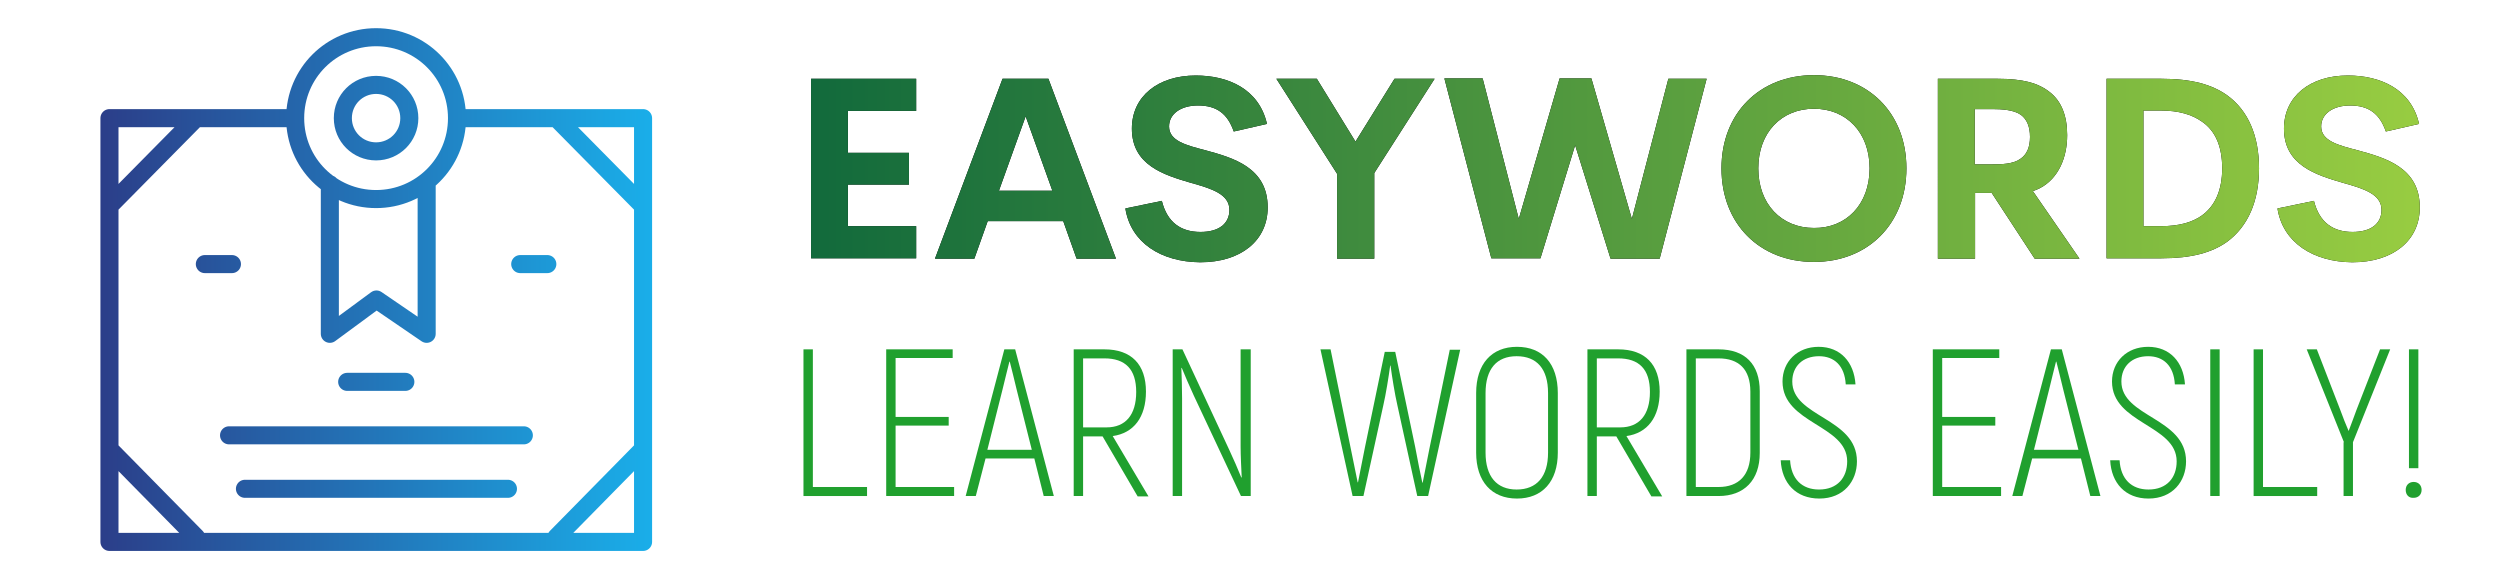 <?xml version="1.0" encoding="utf-8"?>
<!-- Generator: Adobe Illustrator 25.0.0, SVG Export Plug-In . SVG Version: 6.00 Build 0)  -->
<svg version="1.1" id="Layer_1" xmlns="http://www.w3.org/2000/svg" xmlns:xlink="http://www.w3.org/1999/xlink" x="0px" y="0px"
	 viewBox="0 0 692 161.4" style="enable-background:new 0 0 692 161.4;" xml:space="preserve">
<style type="text/css">
	.st0{fill:none;stroke:url(#SVGID_1_);stroke-width:5;stroke-linecap:round;stroke-linejoin:round;}
	.st1{fill:#20A02E;}
	.st2{fill:url(#SVGID_2_);}
	.st3{fill:url(#SVGID_3_);}
	.st4{fill:url(#SVGID_4_);}
	.st5{fill:url(#SVGID_5_);}
	.st6{fill:url(#SVGID_6_);}
	.st7{fill:url(#SVGID_7_);}
	.st8{fill:url(#SVGID_8_);}
	.st9{fill:url(#SVGID_9_);}
	.st10{fill:url(#SVGID_10_);}
</style>
<linearGradient id="SVGID_1_" gradientUnits="userSpaceOnUse" x1="27.763" y1="80.1" x2="180.517" y2="80.1">
	<stop  offset="0" style="stop-color:#2B3E89"/>
	<stop  offset="1" style="stop-color:#1AAEE9"/>
</linearGradient>
<path class="st0" d="M127.5,32.7H178v117.3H30.3V32.7h50.3 M127.5,32.7 M80.5,32.7 M154,148.7l24-24.4 M54.3,148.7l-24-24.4
	 M154,32.7L178,57 M54.3,32.7L30.3,57 M104.1,10.3c-12.4,0-22.4,10-22.4,22.4s10,22.4,22.4,22.4s22.4-10,22.4-22.4
	S116.5,10.3,104.1,10.3z M104.1,23.5c-5.1,0-9.2,4.1-9.2,9.2s4.1,9.2,9.2,9.2s9.2-4.1,9.2-9.2S109.2,23.5,104.1,23.5z M91.3,51v41.4
	l12.9-9.5l13.9,9.5V51 M56.7,73.1h7.5 M144,73.1h7.5 M96.1,105.7h16.1 M63.4,120.5h81.6 M67.8,135.3h72.8"/>
<g>
	<path class="st1" d="M240,134.8v2.5h-17.6V96.7h2.6v38.1H240z"/>
	<path class="st1" d="M264.1,134.9v2.4h-18.8V96.7h18.4v2.4h-15.8v16.3h14.7v2.4h-14.7v17H264.1z"/>
	<path class="st1" d="M286.3,126.9h-13.5l-2.7,10.4h-2.8L278,96.7h3l10.7,40.6h-2.8L286.3,126.9z M285.6,124.5l-4.2-16.7
		c-0.7-2.8-1.4-5.9-1.9-7.7h-0.1c-0.5,1.9-1.2,4.9-1.9,7.7l-4.2,16.7H285.6z"/>
	<path class="st1" d="M305.2,120.8h-5.4v16.5h-2.6V96.7h8.5c7.5,0,11.5,4.2,11.5,11.7c0,7.1-3.4,11.5-9.2,12.3l9.9,16.7h-3
		L305.2,120.8z M299.8,118.3h6.5c5.2,0,8.2-3.4,8.2-9.8c0-6.3-3-9.3-8.8-9.3h-5.9V118.3z"/>
	<path class="st1" d="M346.2,96.7v40.6h-2.7l-13.1-27.9c-1-2.2-2.6-5.8-3.3-7.6l-0.1,0.1c0.1,2.4,0.2,5.9,0.2,8.4v27h-2.6V96.7h2.7
		l12.9,27.7c1.1,2.3,2.6,5.8,3.4,7.8l0.1-0.1c-0.1-2.3-0.3-5.9-0.3-8.5V96.7H346.2z"/>
	<path class="st1" d="M404.2,96.7l-8.9,40.6h-3l-5.5-25.1c-0.7-3-1.5-8-1.9-11h-0.1c-0.4,3-1.2,8-1.9,11l-5.5,25.1h-3l-8.9-40.6h2.8
		l5.6,27.5c0.6,2.8,1.5,7.3,1.9,9.3h0.1l1.9-9.6l5.5-26.5h2.9l5.5,26.2c0.7,3.7,1.5,7.8,2,10h0.1c0.4-2.1,1.3-6.7,1.9-9.6l5.6-27.2
		H404.2z"/>
	<path class="st1" d="M408.6,125.3v-16.5c0-8.1,4.3-12.8,11.3-12.8c7,0,11.3,4.6,11.3,12.8v16.5c0,8-4.3,12.7-11.3,12.7
		C412.9,138,408.6,133.3,408.6,125.3z M428.5,125.3v-16.5c0-6.7-3.1-10.2-8.7-10.2c-5.5,0-8.6,3.5-8.6,10.2v16.5
		c0,6.6,3.1,10.2,8.6,10.2C425.4,135.5,428.5,131.9,428.5,125.3z"/>
	<path class="st1" d="M447.4,120.8H442v16.5h-2.6V96.7h8.5c7.5,0,11.5,4.2,11.5,11.7c0,7.1-3.4,11.5-9.2,12.3l9.9,16.7h-3
		L447.4,120.8z M442,118.3h6.5c5.2,0,8.2-3.4,8.2-9.8c0-6.3-3-9.3-8.8-9.3H442V118.3z"/>
	<path class="st1" d="M466.8,96.7h8.9c7.3,0,11.4,4.1,11.4,11.6v17.1c0,7.5-4.3,11.9-11.4,11.9h-8.9V96.7z M475.7,134.8
		c5.6,0,8.8-3.3,8.8-9.5v-16.9c0-6.2-3.2-9.2-8.8-9.2h-6.3v35.6H475.7z"/>
	<path class="st1" d="M492.9,127.4h2.6c0.3,5.2,3.3,8.1,8,8.1c5.1,0,7.8-3.3,7.8-7.8c0-10.1-17.9-10.4-17.9-22.1
		c0-5.5,4.1-9.6,10-9.6c6,0,9.8,4.2,10.2,10.4h-2.7c-0.3-5.2-3.2-7.8-7.4-7.8c-4.5,0-7.4,2.8-7.4,7c0,9.9,17.9,10,17.9,22.1
		c0,5.5-3.7,10.3-10.4,10.3C497.1,138,493.2,133.7,492.9,127.4z"/>
	<path class="st1" d="M553.9,134.9v2.4H535V96.7h18.4v2.4h-15.8v16.3h14.7v2.4h-14.7v17H553.9z"/>
	<path class="st1" d="M576,126.9h-13.5l-2.7,10.4H557l10.7-40.6h3l10.7,40.6h-2.8L576,126.9z M575.3,124.5l-4.2-16.7
		c-0.7-2.8-1.4-5.9-1.9-7.7h-0.1c-0.5,1.9-1.2,4.9-1.9,7.7l-4.2,16.7H575.3z"/>
	<path class="st1" d="M584.1,127.4h2.6c0.3,5.2,3.3,8.1,8,8.1c5.1,0,7.8-3.3,7.8-7.8c0-10.1-17.9-10.4-17.9-22.1
		c0-5.5,4.1-9.6,10-9.6c6,0,9.8,4.2,10.2,10.4H602c-0.3-5.2-3.2-7.8-7.4-7.8c-4.5,0-7.4,2.8-7.4,7c0,9.9,17.9,10,17.9,22.1
		c0,5.5-3.7,10.3-10.4,10.3C588.3,138,584.4,133.7,584.1,127.4z"/>
	<path class="st1" d="M614.4,96.7v40.6h-2.6V96.7H614.4z"/>
	<path class="st1" d="M641.4,134.8v2.5h-17.6V96.7h2.6v38.1H641.4z"/>
	<path class="st1" d="M648.8,122.4l-10.3-25.7h2.8l6.5,16.8c0.7,2,1.5,3.9,2.3,5.8c0.7-1.9,1.5-3.9,2.2-5.9l6.5-16.7h2.8l-10.3,25.7
		v14.9h-2.6V122.4z"/>
	<path class="st1" d="M665.9,135.6c0-1.3,0.9-2.2,2.2-2.2c1.3,0,2.2,0.9,2.2,2.2c0,1.3-0.9,2.2-2.2,2.2
		C666.8,137.9,665.9,137,665.9,135.6z M666.8,96.7h2.6v32.9h-2.6V96.7z"/>
</g>
<g>
	<g>
		<path d="M253.6,30.7h-18.9v11.6h16.9v8.8h-16.9v11.5h18.9v8.9h-29.1V21.8h29.1V30.7z"/>
		<path d="M298,71.6l-3.7-10.4h-20.9l-3.7,10.4h-10.9l18.7-49.8h12.7l18.7,49.8H298z M276.5,52.8h14.8l-7.4-20.6L276.5,52.8z"/>
		<path d="M311.5,57.7l10.1-2.1c1.5,6,5.3,8.6,10.7,8.6c5.1,0,8-2.3,8-6.1c0-4.4-5-5.9-10.7-7.5c-7.5-2.2-16.3-4.9-16.3-15
			c0-8.9,7.2-14.7,17.7-14.7c8.9,0,17.5,3.7,19.7,13.4l-9.2,2.1c-1.7-4.9-4.7-7.2-9.9-7.2c-4.7,0-8,2.3-8,5.8c0,4,4.7,5.2,10.1,6.6
			c7.7,2.1,17.2,4.8,17.2,15.8c0,9.2-7.4,15.2-18.7,15.2C321.4,72.5,313,67.2,311.5,57.7z"/>
		<path d="M397.1,21.8l-16.7,26.1v23.7h-10.3V48.1l-16.8-26.3h11.2l10.7,17.4L386,21.8H397.1z"/>
		<path d="M461.8,21.8h10.6l-13,49.8h-13.6L436,40.2l-9.6,31.3h-13.6l-13-49.8h10.6l10,38.9l11.3-38.9h8.8l11.2,38.9L461.8,21.8z"/>
		<path d="M476.5,46.6c0-15.3,10.6-25.8,25.6-25.8s25.6,10.5,25.6,25.8c0,15.3-10.6,25.9-25.6,25.9S476.5,62,476.5,46.6z
			 M517.5,46.6c0-9.9-6.4-16.5-15.4-16.5c-9,0-15.4,6.6-15.4,16.5c0,9.9,6.4,16.5,15.4,16.5C511,63.2,517.5,56.6,517.5,46.6z"/>
		<path d="M563.2,71.6l-11.9-18.2h-4.6v18.2h-10.3V21.8h16.5c7.1,0,11.4,1.2,14.6,3.8c3,2.4,4.7,6.3,4.7,11.8
			c0,6.2-2.4,11.9-7.4,14.6c-0.7,0.4-1.4,0.6-2.1,0.9l12.9,18.7H563.2z M546.6,30.2v15.3h4.8c2.6,0,5.9-0.1,7.8-1.5
			c1.8-1.2,2.7-3.2,2.7-6.1c0-2.9-0.9-4.9-2.5-6.1c-2-1.4-5.2-1.6-8-1.6H546.6z"/>
		<path d="M583.1,71.6V21.8h15.1c8.5,0,14.1,1.6,18.3,4.6c5.8,4.2,8.8,11.2,8.8,20.2c0,9-3,16-8.8,20.3c-4.2,3-9.8,4.6-18.3,4.6
			H583.1z M593.3,62.6h4.9c4.8,0,8.5-1,11.2-2.9c3.8-2.7,5.7-7.2,5.7-13.1c0-5.9-1.8-10.4-5.7-13c-2.7-1.9-6.4-3-11.2-3h-4.9V62.6z"
			/>
		<path d="M630.4,57.7l10.1-2.1c1.5,6,5.3,8.6,10.7,8.6c5.1,0,8-2.3,8-6.1c0-4.4-5-5.9-10.7-7.5c-7.5-2.2-16.3-4.9-16.3-15
			c0-8.9,7.2-14.7,17.7-14.7c8.9,0,17.5,3.7,19.7,13.4l-9.2,2.1c-1.7-4.9-4.7-7.2-9.9-7.2c-4.7,0-8,2.3-8,5.8c0,4,4.7,5.2,10.1,6.6
			c7.7,2.1,17.2,4.8,17.2,15.8c0,9.2-7.4,15.2-18.7,15.2C640.4,72.5,631.9,67.2,630.4,57.7z"/>
	</g>
	<g>
		<linearGradient id="SVGID_2_" gradientUnits="userSpaceOnUse" x1="224.524" y1="46.682" x2="669.856" y2="46.682">
			<stop  offset="0" style="stop-color:#126A3C"/>
			<stop  offset="0.995" style="stop-color:#97CC41"/>
		</linearGradient>
		<path class="st2" d="M253.6,30.7h-18.9v11.6h16.9v8.8h-16.9v11.5h18.9v8.9h-29.1V21.8h29.1V30.7z"/>
		<linearGradient id="SVGID_3_" gradientUnits="userSpaceOnUse" x1="224.524" y1="46.682" x2="669.856" y2="46.682">
			<stop  offset="0" style="stop-color:#126A3C"/>
			<stop  offset="0.995" style="stop-color:#97CC41"/>
		</linearGradient>
		<path class="st3" d="M298,71.6l-3.7-10.4h-20.9l-3.7,10.4h-10.9l18.7-49.8h12.7l18.7,49.8H298z M276.5,52.8h14.8l-7.4-20.6
			L276.5,52.8z"/>
		<linearGradient id="SVGID_4_" gradientUnits="userSpaceOnUse" x1="224.524" y1="46.682" x2="669.856" y2="46.682">
			<stop  offset="0" style="stop-color:#126A3C"/>
			<stop  offset="0.995" style="stop-color:#97CC41"/>
		</linearGradient>
		<path class="st4" d="M311.5,57.7l10.1-2.1c1.5,6,5.3,8.6,10.7,8.6c5.1,0,8-2.3,8-6.1c0-4.4-5-5.9-10.7-7.5
			c-7.5-2.2-16.3-4.9-16.3-15c0-8.9,7.2-14.7,17.7-14.7c8.9,0,17.5,3.7,19.7,13.4l-9.2,2.1c-1.7-4.9-4.7-7.2-9.9-7.2
			c-4.7,0-8,2.3-8,5.8c0,4,4.7,5.2,10.1,6.6c7.7,2.1,17.2,4.8,17.2,15.8c0,9.2-7.4,15.2-18.7,15.2C321.4,72.5,313,67.2,311.5,57.7z"
			/>
		<linearGradient id="SVGID_5_" gradientUnits="userSpaceOnUse" x1="224.524" y1="46.682" x2="669.856" y2="46.682">
			<stop  offset="0" style="stop-color:#126A3C"/>
			<stop  offset="0.995" style="stop-color:#97CC41"/>
		</linearGradient>
		<path class="st5" d="M397.1,21.8l-16.7,26.1v23.7h-10.3V48.1l-16.8-26.3h11.2l10.7,17.4L386,21.8H397.1z"/>
		<linearGradient id="SVGID_6_" gradientUnits="userSpaceOnUse" x1="224.524" y1="46.682" x2="669.856" y2="46.682">
			<stop  offset="0" style="stop-color:#126A3C"/>
			<stop  offset="0.995" style="stop-color:#97CC41"/>
		</linearGradient>
		<path class="st6" d="M461.8,21.8h10.6l-13,49.8h-13.6L436,40.2l-9.6,31.3h-13.6l-13-49.8h10.6l10,38.9l11.3-38.9h8.8l11.2,38.9
			L461.8,21.8z"/>
		<linearGradient id="SVGID_7_" gradientUnits="userSpaceOnUse" x1="224.524" y1="46.682" x2="669.856" y2="46.682">
			<stop  offset="0" style="stop-color:#126A3C"/>
			<stop  offset="0.995" style="stop-color:#97CC41"/>
		</linearGradient>
		<path class="st7" d="M476.5,46.6c0-15.3,10.6-25.8,25.6-25.8s25.6,10.5,25.6,25.8c0,15.3-10.6,25.9-25.6,25.9S476.5,62,476.5,46.6
			z M517.5,46.6c0-9.9-6.4-16.5-15.4-16.5c-9,0-15.4,6.6-15.4,16.5c0,9.9,6.4,16.5,15.4,16.5C511,63.2,517.5,56.6,517.5,46.6z"/>
		<linearGradient id="SVGID_8_" gradientUnits="userSpaceOnUse" x1="224.524" y1="46.682" x2="669.856" y2="46.682">
			<stop  offset="0" style="stop-color:#126A3C"/>
			<stop  offset="0.995" style="stop-color:#97CC41"/>
		</linearGradient>
		<path class="st8" d="M563.2,71.6l-11.9-18.2h-4.6v18.2h-10.3V21.8h16.5c7.1,0,11.4,1.2,14.6,3.8c3,2.4,4.7,6.3,4.7,11.8
			c0,6.2-2.4,11.9-7.4,14.6c-0.7,0.4-1.4,0.6-2.1,0.9l12.9,18.7H563.2z M546.6,30.2v15.3h4.8c2.6,0,5.9-0.1,7.8-1.5
			c1.8-1.2,2.7-3.2,2.7-6.1c0-2.9-0.9-4.9-2.5-6.1c-2-1.4-5.2-1.6-8-1.6H546.6z"/>
		<linearGradient id="SVGID_9_" gradientUnits="userSpaceOnUse" x1="224.524" y1="46.682" x2="669.856" y2="46.682">
			<stop  offset="0" style="stop-color:#126A3C"/>
			<stop  offset="0.995" style="stop-color:#97CC41"/>
		</linearGradient>
		<path class="st9" d="M583.1,71.6V21.8h15.1c8.5,0,14.1,1.6,18.3,4.6c5.8,4.2,8.8,11.2,8.8,20.2c0,9-3,16-8.8,20.3
			c-4.2,3-9.8,4.6-18.3,4.6H583.1z M593.3,62.6h4.9c4.8,0,8.5-1,11.2-2.9c3.8-2.7,5.7-7.2,5.7-13.1c0-5.9-1.8-10.4-5.7-13
			c-2.7-1.9-6.4-3-11.2-3h-4.9V62.6z"/>
		<linearGradient id="SVGID_10_" gradientUnits="userSpaceOnUse" x1="224.524" y1="46.682" x2="669.856" y2="46.682">
			<stop  offset="0" style="stop-color:#126A3C"/>
			<stop  offset="0.995" style="stop-color:#97CC41"/>
		</linearGradient>
		<path class="st10" d="M630.4,57.7l10.1-2.1c1.5,6,5.3,8.6,10.7,8.6c5.1,0,8-2.3,8-6.1c0-4.4-5-5.9-10.7-7.5
			c-7.5-2.2-16.3-4.9-16.3-15c0-8.9,7.2-14.7,17.7-14.7c8.9,0,17.5,3.7,19.7,13.4l-9.2,2.1c-1.7-4.9-4.7-7.2-9.9-7.2
			c-4.7,0-8,2.3-8,5.8c0,4,4.7,5.2,10.1,6.6c7.7,2.1,17.2,4.8,17.2,15.8c0,9.2-7.4,15.2-18.7,15.2C640.4,72.5,631.9,67.2,630.4,57.7
			z"/>
	</g>
</g>
</svg>

